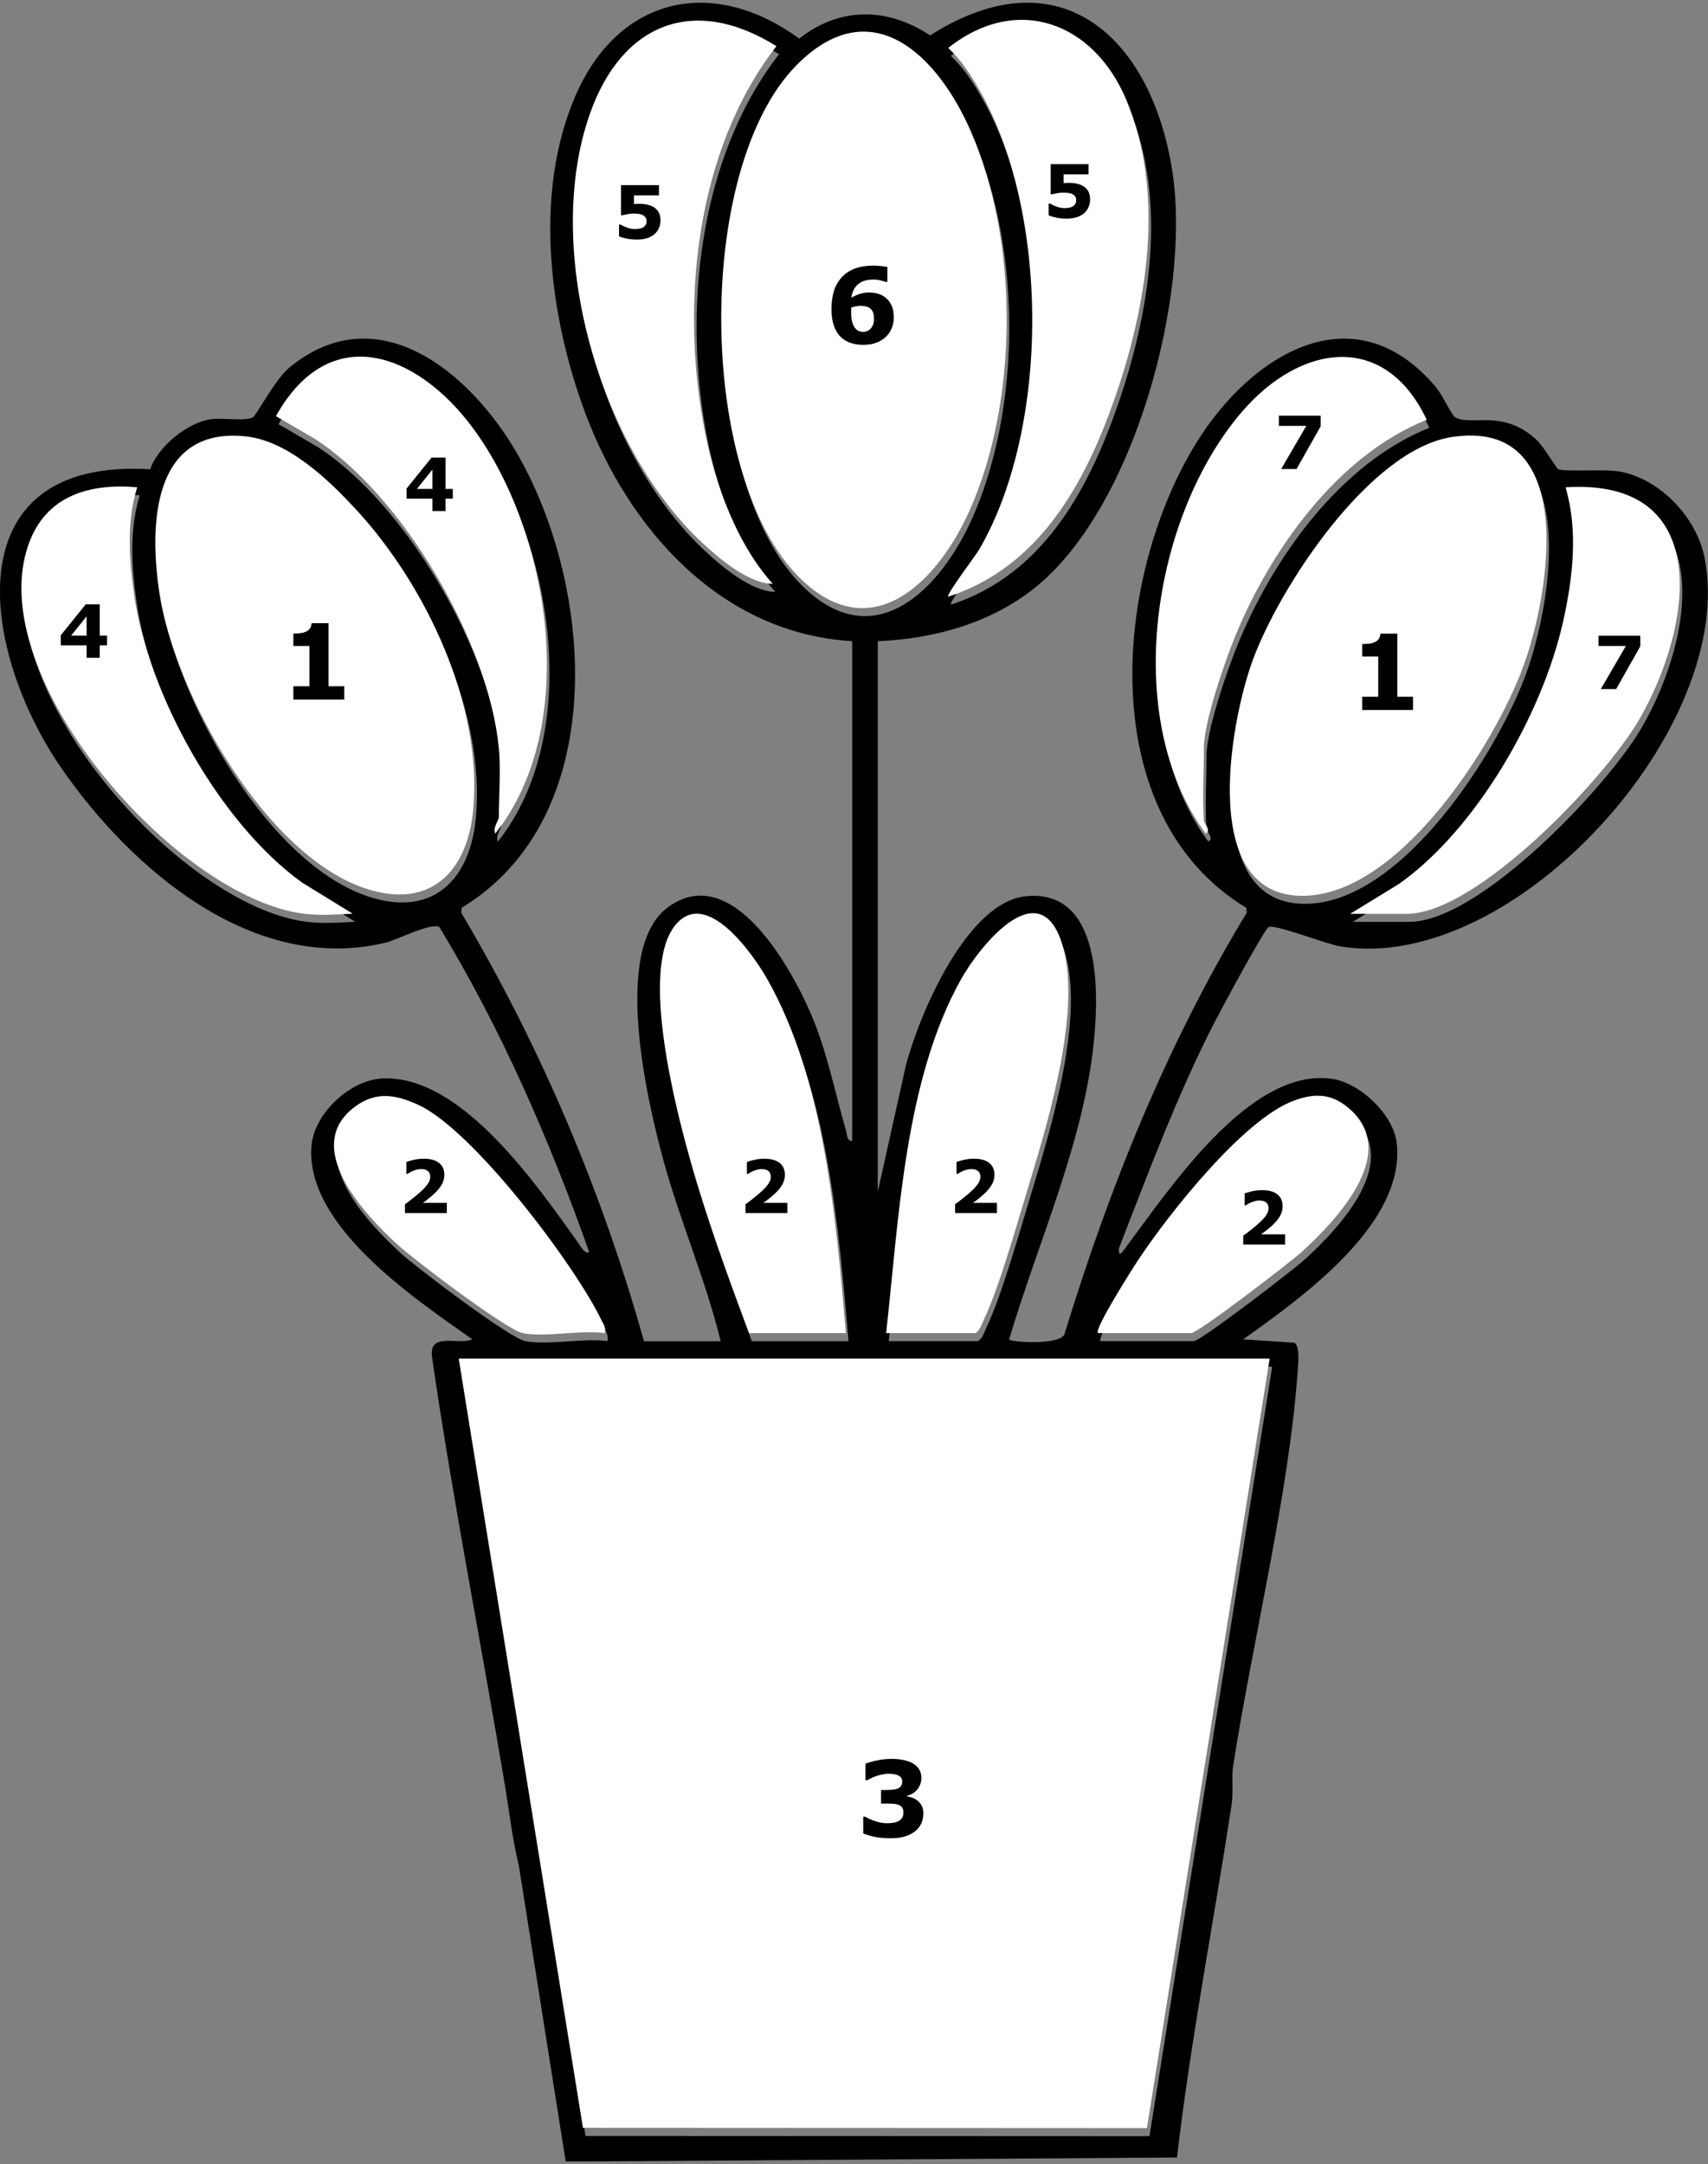<svg width="326" height="413" viewBox="0 0 326 413" fill="none" xmlns="http://www.w3.org/2000/svg">
<rect x="0" y="0" width="326" height="413" fill="#808080" stroke="none"/>
<g clip-path="url(#clip0_1651_7404)">
<path d="M162.655 122.357C137.595 120.887 120.035 101.017 111.735 78.897C104.835 60.477 101.815 36.967 109.765 18.447C117.935 -0.593 135.915 -4.753 152.545 7.367C160.295 1.247 169.415 1.377 177.535 6.757C202.675 -9.243 220.085 7.687 223.825 33.147C227.255 56.477 216.645 96.507 197.845 111.907C189.385 118.847 178.405 121.907 167.535 122.367V227.427L172.925 203.237C175.435 193.677 184.495 172.217 195.755 171.047C210.605 169.507 209.765 190.237 208.655 199.937C206.485 218.887 197.985 237.427 192.615 255.597C192.615 256.157 202.945 256.867 203.245 254.377C211.805 226.447 222.795 199.167 237.975 174.167L237.865 173.237C208.685 155.577 212.455 110.307 228.305 84.567C238.635 67.797 258.445 55.187 274.185 74.027C275.195 75.237 277.125 79.247 277.675 79.587C280.745 81.467 286.875 77.857 293.405 84.067C294.525 85.127 297.065 89.337 297.355 89.507C298.425 90.117 306.375 89.477 309.095 89.977C316.915 91.397 323.835 98.777 325.345 106.457C331.695 138.687 289.015 185.947 255.905 180.627C253.255 180.207 243.185 176.257 242.125 176.937C241.195 177.527 232.975 192.827 231.775 195.167C224.655 209.057 219.225 223.697 213.565 238.217C213.425 240.277 214.355 238.737 214.845 238.097C222.925 227.377 238.485 203.527 254.305 205.897C259.615 206.697 265.895 212.667 266.565 218.007C268.485 233.467 248.365 247.717 237.275 255.597L247.075 256.247C248.095 256.967 247.795 259.917 247.715 261.157C246.165 284.497 239.005 313.417 235.335 337.227C235.035 339.197 235.445 341.987 235.055 344.547C231.625 366.927 227.275 389.267 224.645 411.737L107.975 412.517L99.025 355.987C97.775 350.907 97.215 345.707 96.355 340.567C91.815 313.507 86.425 286.307 82.465 259.047C81.805 254.057 87.335 256.777 90.155 255.607C79.185 247.827 58.245 233.947 59.445 218.697C59.925 212.557 66.775 206.077 73.065 205.807C88.225 205.177 102.695 226.497 110.495 237.387C110.855 237.897 111.675 239.447 112.445 238.907C104.825 217.417 95.705 196.437 83.875 176.937C82.355 175.967 75.795 179.367 73.555 179.907C48.405 185.937 25.155 165.987 11.765 146.657C-3.665 124.377 -9.225 87.277 28.675 89.557C30.135 85.227 35.805 80.597 40.345 79.987C42.375 79.717 47.105 80.437 48.325 79.607C48.925 79.197 52.645 72.287 55.135 70.227C72.125 56.147 89.825 71.237 98.625 86.417C113.465 112.007 116.665 155.937 88.125 173.237L88.025 174.167C103.185 199.727 114.875 227.317 122.915 255.957H137.555C134.685 244.197 129.765 232.977 126.595 221.327C123.525 210.037 116.745 181.107 127.445 173.177C139.795 164.017 151.345 185.147 155.105 194.277C157.995 201.287 159.375 208.537 161.475 215.767C161.685 216.487 161.635 217.867 162.655 217.717V122.397H162.645L162.655 122.357ZM148.705 10.347C132.825 0.427 119.175 6.087 113.115 23.177C104.055 48.777 114.675 86.477 134.395 104.987C137.845 108.227 143.435 112.907 147.995 112.957C141.135 105.297 137.075 94.157 135.075 84.107C130.255 59.887 133.195 30.307 148.695 10.347H148.705ZM181.485 115.397C198.785 109.777 207.505 93.957 213.175 77.797C219.415 59.997 223.005 38.547 215.475 20.587C209.295 5.837 194.655 0.247 181.485 10.677C183.935 12.957 185.765 15.787 187.415 18.667C200.805 42.017 200.975 83.007 187.415 106.367C186.695 107.607 181.065 114.977 181.485 115.397ZM152.435 14.057C133.105 33.737 133.405 92.537 153.235 111.907C167.055 125.417 179.625 112.237 185.555 98.937C194.925 77.927 194.985 47.627 185.775 26.557C179.505 12.177 166.815 -0.593 152.435 14.057ZM95.715 144.267C96.105 148.287 95.715 153.317 95.715 157.487C95.715 158.027 94.515 159.487 95.025 160.617C111.365 140.047 105.605 103.227 90.715 83.157C80.135 68.897 63.455 62.537 53.165 80.947L60.655 85.317C77.615 96.307 93.785 124.287 95.705 144.267H95.715ZM230.285 158.187C229.975 153.777 230.285 148.767 230.285 144.267C230.285 139.307 234.215 127.977 236.215 123.057C242.975 106.517 255.765 88.467 272.815 81.637C264.745 64.607 248.675 67.267 237.665 79.977C220.425 99.887 214.325 138.537 230.625 160.607C231.775 160.027 230.305 158.637 230.275 158.177L230.285 158.187ZM68.795 99.127C63.465 93.287 55.555 85.597 47.255 84.787C29.455 83.047 28.955 101.927 30.975 114.947C33.915 133.987 51.355 165.227 70.775 171.247C82.785 174.967 89.745 167.757 90.825 156.077C92.675 136.137 81.875 113.467 68.795 99.117V99.127ZM277.515 84.947C261.805 87.407 244.545 113.797 239.515 127.737C235.155 139.817 229.095 173.687 250.135 172.457C268.015 171.417 285.725 143.777 291.275 128.597C296.395 114.597 301.795 81.137 277.515 84.947ZM26.685 94.527C17.455 93.747 9.215 96.157 5.925 105.457C-2.955 130.557 33.955 172.737 58.425 175.907C61.545 176.307 64.705 176.057 67.815 175.917L58.115 169.947C42.335 158.547 28.785 134.057 26.075 114.947C25.115 108.147 24.635 101.147 26.675 94.517L26.685 94.527ZM258.175 175.927H268.985C282.355 175.927 306.815 150.157 313.375 138.817C323.475 121.367 327.935 92.717 299.315 94.527C301.755 102.857 300.705 111.777 298.845 120.147C294.915 137.727 282.335 159.767 267.475 170.247L258.185 175.937L258.175 175.927ZM161.955 255.937C160.075 234.187 157.895 207.747 146.975 188.437C144.155 183.457 135.045 170.537 129.185 178.367C122.705 187.007 129.455 213.087 132.335 223.247C135.445 234.237 139.535 245.337 143.485 255.947H161.965L161.955 255.937ZM169.625 255.937H186.705C187.615 255.277 187.845 254.277 188.285 253.337C191.215 247.227 194.865 234.247 196.995 227.237C200.735 214.937 207.215 193.387 203.055 181.167C198.585 168.057 187.335 182.297 183.905 188.427C173.125 207.697 172.035 234.367 169.625 255.927V255.937ZM100.255 255.937C104.525 256.797 111.355 255.297 115.945 255.937C116.185 254.867 115.705 254.297 115.295 253.457C110.225 242.927 90.875 217.267 80.415 212.417C76.245 210.487 72.505 209.747 68.575 212.497C57.625 220.167 70.135 233.397 76.565 239.217C79.765 242.117 97.155 255.307 100.255 255.937ZM210.065 255.937H227.845C229.175 255.937 246.885 242.337 249.115 240.287C255.775 234.197 267.625 221.587 258.125 213.187C254.825 210.267 251.605 210.047 247.505 211.547C237.825 215.087 223.635 233.117 217.855 241.797C216.785 243.407 209.275 255.187 210.055 255.927L210.065 255.937ZM242.835 260.817H88.045L111.755 407.617L219.395 407.667L242.825 260.817H242.835Z" fill="black"/>
<path d="M186.915 17.137C200.305 40.487 200.465 81.477 186.915 104.837C186.195 106.077 180.565 113.447 180.985 113.867C198.285 108.247 207.005 92.427 212.675 76.267C218.915 58.467 222.505 37.017 214.975 19.057C208.795 4.307 194.155 -1.283 180.985 9.147C183.435 11.427 185.265 14.257 186.915 17.137Z" fill="white"/>
<path d="M148.205 8.817C132.325 -1.103 118.665 4.557 112.615 21.647C103.555 47.247 114.165 84.947 133.895 103.457C137.345 106.687 142.935 111.377 147.495 111.427C140.635 103.767 136.575 92.627 134.575 82.577C129.755 58.357 132.695 28.777 148.195 8.817H148.205Z" fill="white"/>
<path d="M185.065 97.407C194.435 76.397 194.495 46.097 185.285 25.027C179.005 10.647 166.325 -2.123 151.945 12.527C132.615 32.207 132.915 91.007 152.745 110.377C166.565 123.887 179.135 110.707 185.065 97.407Z" fill="white"/>
<path d="M95.215 142.747C95.605 146.767 95.215 151.787 95.215 155.957C95.215 156.497 94.015 157.957 94.525 159.087C110.865 138.517 105.105 101.697 90.215 81.627C79.635 67.367 62.955 61.007 52.665 79.417L60.155 83.787C77.115 94.777 93.285 122.757 95.205 142.737L95.215 142.747Z" fill="white"/>
<path d="M187.795 251.817C190.725 245.707 194.375 232.727 196.505 225.717C200.245 213.417 206.725 191.867 202.565 179.647C198.095 166.537 186.845 180.777 183.415 186.907C172.635 206.177 171.545 232.847 169.135 254.407H186.215C187.125 253.747 187.355 252.747 187.795 251.817Z" fill="white"/>
<path d="M161.455 254.407C159.575 232.657 157.395 206.217 146.475 186.907C143.655 181.927 134.545 169.007 128.685 176.827C122.205 185.467 128.955 211.547 131.835 221.707C134.945 232.697 139.035 243.797 142.985 254.407H161.455Z" fill="white"/>
<path d="M68.285 97.597C62.955 91.757 55.045 84.067 46.745 83.257C28.945 81.517 28.445 100.397 30.465 113.417C33.405 132.457 50.845 163.697 70.265 169.717C82.275 173.437 89.235 166.227 90.315 154.547C92.165 134.607 81.365 111.937 68.285 97.587V97.597Z" fill="white"/>
<path d="M25.585 113.407C24.625 106.617 24.145 99.617 26.185 92.987C16.955 92.207 8.725 94.617 5.435 103.917C-3.445 129.017 33.465 171.197 57.935 174.367C61.055 174.767 64.215 174.517 67.325 174.377L57.625 168.407C41.845 157.007 28.295 132.517 25.585 113.407Z" fill="white"/>
<path d="M298.815 92.997C301.255 101.327 300.205 110.247 298.345 118.617C294.415 136.197 281.835 158.237 266.975 168.717L257.695 174.397H268.495C281.865 174.397 306.325 148.627 312.885 137.287C322.985 119.837 327.445 91.187 298.825 92.997H298.815Z" fill="white"/>
<path d="M290.785 127.067C295.905 113.067 301.305 79.607 277.025 83.417C261.315 85.877 244.055 112.267 239.025 126.207C234.665 138.287 228.605 172.157 249.645 170.927C267.525 169.887 285.235 142.247 290.785 127.067Z" fill="white"/>
<path d="M209.565 254.407H227.355C228.685 254.407 246.395 240.817 248.625 238.757C255.285 232.667 267.135 220.057 257.635 211.657C254.335 208.737 251.115 208.517 247.015 210.017C237.335 213.557 223.145 231.587 217.365 240.267C216.295 241.877 208.785 253.657 209.565 254.397V254.407Z" fill="white"/>
<path d="M229.785 156.657C229.475 152.247 229.785 147.237 229.785 142.737C229.785 137.777 233.715 126.447 235.715 121.527C242.475 104.987 255.265 86.937 272.315 80.107C264.245 63.077 248.175 65.737 237.165 78.447C219.925 98.357 213.825 137.007 230.125 159.077C231.275 158.497 229.805 157.107 229.775 156.647L229.785 156.657Z" fill="white"/>
<path d="M111.265 406.077L218.905 406.127L242.335 259.277H87.555L111.265 406.077Z" fill="white"/>
<path d="M115.445 254.407C115.685 253.337 115.205 252.767 114.795 251.927C109.725 241.397 90.375 215.737 79.915 210.887C75.745 208.957 72.005 208.217 68.075 210.967C57.125 218.637 69.635 231.867 76.065 237.687C79.265 240.587 96.655 253.777 99.755 254.407C104.025 255.267 110.855 253.767 115.445 254.407Z" fill="white"/>
<path d="M175.192 343.69C175.511 343.964 175.765 344.283 175.954 344.647C176.143 345.012 176.237 345.497 176.237 346.103C176.237 346.786 176.101 347.424 175.827 348.017C175.56 348.609 175.147 349.117 174.587 349.54C174.04 349.95 173.396 350.266 172.653 350.487C171.918 350.702 171.022 350.81 169.968 350.81C168.763 350.81 167.728 350.715 166.862 350.526C166.003 350.338 165.303 350.126 164.763 349.892V346.698H165.144C165.703 347.037 166.371 347.33 167.146 347.577C167.927 347.825 168.64 347.948 169.284 347.948C169.662 347.948 170.072 347.919 170.515 347.86C170.957 347.795 171.332 347.659 171.638 347.45C171.879 347.287 172.071 347.092 172.214 346.864C172.357 346.63 172.429 346.295 172.429 345.858C172.429 345.435 172.331 345.11 172.136 344.882C171.94 344.647 171.683 344.481 171.364 344.384C171.045 344.28 170.661 344.224 170.212 344.218C169.763 344.205 169.346 344.198 168.962 344.198H168.161V341.601H168.991C169.499 341.601 169.948 341.584 170.339 341.552C170.729 341.519 171.062 341.444 171.335 341.327C171.621 341.203 171.836 341.041 171.979 340.839C172.123 340.631 172.194 340.328 172.194 339.931C172.194 339.638 172.119 339.403 171.97 339.228C171.82 339.045 171.631 338.902 171.403 338.798C171.149 338.681 170.85 338.603 170.505 338.563C170.16 338.524 169.864 338.505 169.616 338.505C169.004 338.505 168.34 338.612 167.624 338.827C166.908 339.035 166.215 339.338 165.544 339.735H165.183V336.581C165.716 336.366 166.442 336.161 167.36 335.966C168.278 335.764 169.209 335.663 170.153 335.663C171.071 335.663 171.875 335.744 172.565 335.907C173.256 336.063 173.825 336.275 174.274 336.542C174.808 336.861 175.205 337.248 175.466 337.704C175.726 338.16 175.856 338.694 175.856 339.306C175.856 340.113 175.606 340.836 175.104 341.474C174.603 342.105 173.942 342.509 173.122 342.685V342.821C173.454 342.867 173.806 342.958 174.177 343.095C174.548 343.231 174.886 343.43 175.192 343.69Z" fill="black"/>
<path d="M170.599 60.556C170.599 61.304 170.462 62.008 170.188 62.665C169.915 63.323 169.531 63.876 169.036 64.325C168.509 64.807 167.897 65.175 167.2 65.429C166.51 65.683 165.7 65.81 164.769 65.81C163.896 65.81 163.099 65.692 162.376 65.458C161.66 65.217 161.045 64.853 160.53 64.364C159.938 63.804 159.485 63.082 159.173 62.196C158.86 61.311 158.704 60.253 158.704 59.023C158.704 57.746 158.851 56.614 159.144 55.624C159.437 54.634 159.915 53.759 160.579 52.997C161.217 52.268 162.044 51.702 163.06 51.298C164.082 50.894 165.296 50.692 166.702 50.692C167.177 50.692 167.698 50.725 168.265 50.79C168.831 50.855 169.199 50.904 169.368 50.937V53.798H168.997C168.821 53.713 168.522 53.619 168.099 53.515C167.682 53.404 167.207 53.349 166.673 53.349C165.423 53.349 164.45 53.655 163.753 54.267C163.056 54.879 162.636 55.731 162.493 56.825C162.994 56.526 163.522 56.285 164.075 56.102C164.635 55.914 165.237 55.819 165.882 55.819C166.448 55.819 166.972 55.884 167.454 56.015C167.942 56.145 168.395 56.353 168.812 56.64C169.352 57.017 169.785 57.525 170.11 58.163C170.436 58.801 170.599 59.599 170.599 60.556ZM166.155 62.753C166.357 62.532 166.517 62.271 166.634 61.972C166.757 61.666 166.819 61.252 166.819 60.731C166.819 60.256 166.751 59.869 166.614 59.569C166.478 59.263 166.289 59.019 166.048 58.837C165.813 58.655 165.537 58.531 165.218 58.466C164.899 58.394 164.57 58.358 164.231 58.358C163.945 58.358 163.646 58.391 163.333 58.456C163.021 58.521 162.734 58.602 162.474 58.7C162.474 58.765 162.47 58.873 162.464 59.023C162.457 59.172 162.454 59.361 162.454 59.589C162.454 60.39 162.532 61.05 162.688 61.571C162.851 62.086 163.066 62.48 163.333 62.753C163.515 62.955 163.73 63.105 163.978 63.202C164.225 63.293 164.492 63.339 164.778 63.339C164.993 63.339 165.231 63.29 165.491 63.192C165.752 63.095 165.973 62.948 166.155 62.753Z" fill="black"/>
<path d="M65.7 133.507H55.993V130.968H59.06V123.282H55.993V120.909C56.462 120.909 56.911 120.883 57.341 120.831C57.77 120.772 58.129 120.675 58.415 120.538C58.754 120.375 59.008 120.164 59.177 119.903C59.346 119.643 59.444 119.317 59.47 118.927H62.702V130.968H65.7V133.507Z" fill="black"/>
<path d="M269.7 135.507H259.993V132.968H263.06V125.282H259.993V122.909C260.462 122.909 260.911 122.883 261.341 122.831C261.771 122.772 262.129 122.675 262.415 122.538C262.754 122.375 263.007 122.164 263.177 121.903C263.346 121.643 263.444 121.317 263.47 120.927H266.702V132.968H269.7V135.507Z" fill="black"/>
<path d="M150.284 231.507H142.293V229.825C142.904 229.383 143.514 228.914 144.125 228.417C144.74 227.92 145.232 227.492 145.602 227.132C146.153 226.599 146.545 226.134 146.777 225.737C147.01 225.341 147.126 224.949 147.126 224.562C147.126 224.097 146.976 223.739 146.675 223.488C146.379 223.233 145.95 223.105 145.39 223.105C144.97 223.105 144.528 223.192 144.063 223.365C143.603 223.538 143.175 223.759 142.778 224.028H142.56V221.766C142.883 221.624 143.359 221.483 143.988 221.342C144.622 221.201 145.255 221.13 145.889 221.13C147.165 221.13 148.138 221.399 148.808 221.937C149.478 222.47 149.812 223.226 149.812 224.206C149.812 224.849 149.651 225.459 149.327 226.038C149.008 226.617 148.518 227.214 147.857 227.829C147.443 228.212 147.026 228.565 146.606 228.889C146.187 229.208 145.889 229.431 145.711 229.559H150.284V231.507Z" fill="black"/>
<path d="M190.284 231.507H182.293V229.825C182.904 229.383 183.514 228.914 184.125 228.417C184.74 227.92 185.232 227.492 185.602 227.132C186.153 226.599 186.545 226.134 186.777 225.737C187.01 225.341 187.126 224.949 187.126 224.562C187.126 224.097 186.976 223.739 186.675 223.488C186.379 223.233 185.95 223.105 185.39 223.105C184.97 223.105 184.528 223.192 184.063 223.365C183.603 223.538 183.175 223.759 182.778 224.028H182.56V221.766C182.883 221.624 183.359 221.483 183.988 221.342C184.622 221.201 185.255 221.13 185.889 221.13C187.165 221.13 188.138 221.399 188.808 221.937C189.478 222.47 189.812 223.226 189.812 224.206C189.812 224.849 189.651 225.459 189.327 226.038C189.008 226.617 188.518 227.214 187.857 227.829C187.443 228.212 187.026 228.565 186.606 228.889C186.187 229.208 185.889 229.431 185.711 229.559H190.284V231.507Z" fill="black"/>
<path d="M208.065 38.062C208.065 38.59 207.965 39.082 207.765 39.538C207.569 39.989 207.282 40.377 206.903 40.7C206.484 41.047 206.001 41.304 205.454 41.473C204.912 41.637 204.292 41.719 203.595 41.719C202.779 41.714 202.089 41.648 201.523 41.52C200.963 41.398 200.505 41.258 200.149 41.103V38.855H200.437C200.851 39.101 201.298 39.306 201.776 39.47C202.255 39.634 202.731 39.716 203.205 39.716C203.492 39.716 203.802 39.684 204.135 39.62C204.472 39.552 204.739 39.431 204.935 39.258C205.09 39.117 205.206 38.973 205.283 38.827C205.365 38.681 205.406 38.456 205.406 38.15C205.406 37.913 205.352 37.711 205.242 37.542C205.137 37.369 205.001 37.23 204.832 37.125C204.586 36.975 204.29 36.877 203.943 36.831C203.597 36.781 203.283 36.756 203 36.756C202.59 36.756 202.196 36.792 201.817 36.865C201.444 36.934 201.116 37.002 200.833 37.07H200.532V31.328H207.771V33.276H203V34.938C203.141 34.928 203.319 34.922 203.533 34.917C203.752 34.908 203.943 34.903 204.107 34.903C204.668 34.903 205.167 34.958 205.604 35.067C206.047 35.172 206.427 35.32 206.746 35.512C207.161 35.762 207.484 36.095 207.717 36.51C207.949 36.92 208.065 37.437 208.065 38.062Z" fill="black"/>
<path d="M126.065 42.062C126.065 42.59 125.965 43.082 125.765 43.538C125.569 43.989 125.282 44.377 124.903 44.7C124.484 45.047 124.001 45.304 123.454 45.473C122.912 45.637 122.292 45.719 121.595 45.719C120.779 45.714 120.089 45.648 119.523 45.52C118.963 45.398 118.505 45.258 118.149 45.103V42.855H118.437C118.851 43.101 119.298 43.306 119.776 43.47C120.255 43.634 120.731 43.716 121.205 43.716C121.492 43.716 121.802 43.684 122.135 43.62C122.472 43.552 122.739 43.431 122.935 43.258C123.09 43.117 123.206 42.973 123.283 42.827C123.365 42.681 123.406 42.456 123.406 42.15C123.406 41.913 123.352 41.711 123.242 41.542C123.137 41.369 123.001 41.23 122.832 41.125C122.586 40.975 122.29 40.877 121.943 40.831C121.597 40.781 121.283 40.756 121 40.756C120.59 40.756 120.196 40.792 119.817 40.865C119.444 40.934 119.116 41.002 118.833 41.07H118.532V35.328H125.771V37.276H121V38.938C121.141 38.928 121.319 38.922 121.533 38.917C121.752 38.908 121.943 38.903 122.107 38.903C122.668 38.903 123.167 38.958 123.604 39.067C124.047 39.172 124.427 39.32 124.746 39.512C125.161 39.762 125.484 40.095 125.717 40.51C125.949 40.92 126.065 41.437 126.065 42.062Z" fill="black"/>
<path d="M20.428 123.162H19.04V125.534H16.531V123.162H11.602V121.234L16.367 115.328H19.04V121.303H20.428V123.162ZM16.531 121.303V117.625L13.571 121.303H16.531Z" fill="black"/>
<path d="M86.428 95.162H85.04V97.534H82.531V95.162H77.603V93.234L82.367 87.328H85.04V93.303H86.428V95.162ZM82.531 93.303V89.625L79.571 93.303H82.531Z" fill="black"/>
<path d="M252.072 81.352L247.465 89.507H244.539L249.324 81.276H244.095V79.328H252.072V81.352Z" fill="black"/>
<path d="M313.072 123.352L308.465 131.507H305.539L310.324 123.276H305.095V121.328H313.072V123.352Z" fill="black"/>
<path d="M245.284 237.507H237.293V235.825C237.904 235.383 238.514 234.914 239.125 234.417C239.74 233.92 240.232 233.492 240.602 233.132C241.153 232.599 241.545 232.134 241.777 231.737C242.01 231.341 242.126 230.949 242.126 230.562C242.126 230.097 241.976 229.739 241.675 229.488C241.379 229.233 240.95 229.105 240.39 229.105C239.97 229.105 239.528 229.192 239.063 229.365C238.603 229.538 238.175 229.759 237.778 230.028H237.56V227.766C237.883 227.624 238.359 227.483 238.988 227.342C239.622 227.201 240.255 227.13 240.889 227.13C242.165 227.13 243.138 227.399 243.808 227.937C244.478 228.47 244.812 229.226 244.812 230.206C244.812 230.849 244.651 231.459 244.327 232.038C244.008 232.617 243.518 233.214 242.857 233.829C242.443 234.212 242.026 234.565 241.606 234.889C241.187 235.208 240.889 235.431 240.711 235.559H245.284V237.507Z" fill="black"/>
<path d="M85.284 231.507H77.293V229.825C77.904 229.383 78.514 228.914 79.125 228.417C79.74 227.92 80.232 227.492 80.602 227.132C81.153 226.599 81.545 226.134 81.777 225.737C82.01 225.341 82.126 224.949 82.126 224.562C82.126 224.097 81.976 223.739 81.675 223.488C81.379 223.233 80.95 223.105 80.39 223.105C79.97 223.105 79.528 223.192 79.064 223.365C78.603 223.538 78.175 223.759 77.778 224.028H77.56V221.766C77.883 221.624 78.359 221.483 78.988 221.342C79.622 221.201 80.255 221.13 80.889 221.13C82.165 221.13 83.138 221.399 83.808 221.937C84.478 222.47 84.812 223.226 84.812 224.206C84.812 224.849 84.651 225.459 84.327 226.038C84.008 226.617 83.518 227.214 82.857 227.829C82.443 228.212 82.026 228.565 81.606 228.889C81.187 229.208 80.889 229.431 80.711 229.559H85.284V231.507Z" fill="black"/>
</g>
<defs>
<clipPath id="clip0_1651_7404">
<rect width="325.99" height="411.98" fill="white" transform="translate(0.005 0.507)"/>
</clipPath>
</defs>
</svg>
